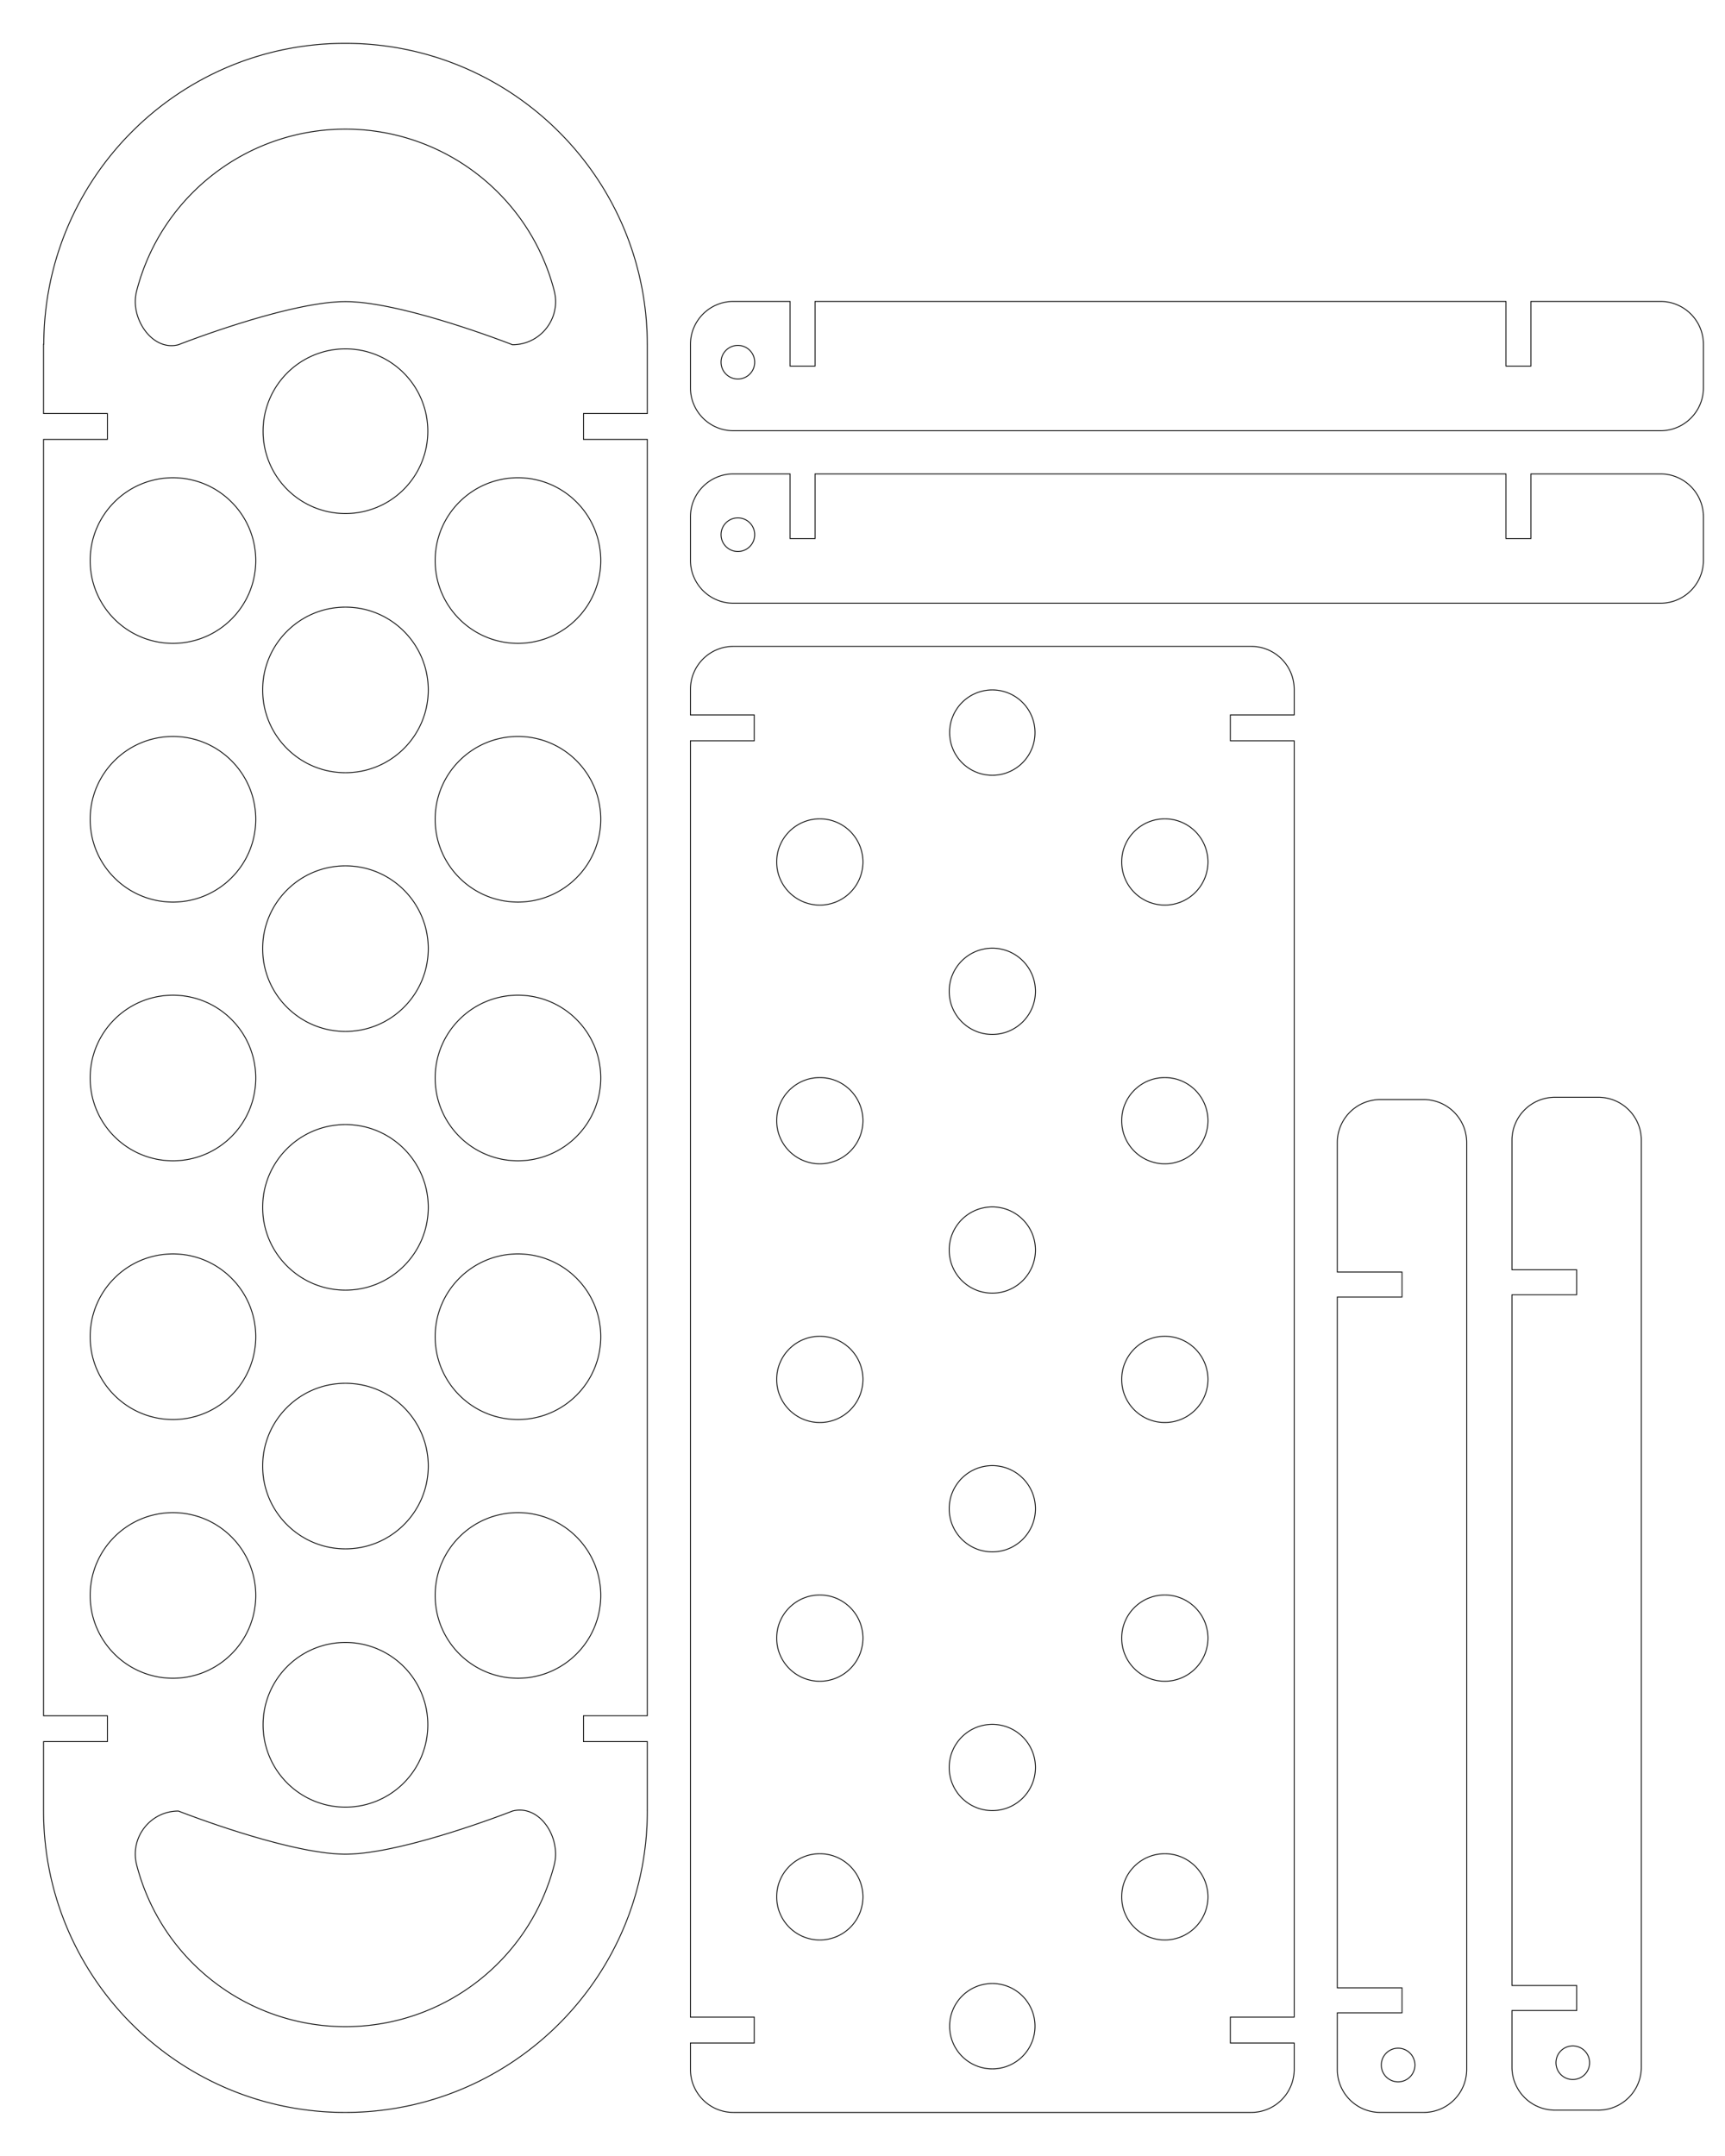 <?xml version="1.0" encoding="UTF-8" standalone="no"?>
<!-- Created with Inkscape (http://www.inkscape.org/) -->

<svg
   xmlns:dc="http://purl.org/dc/elements/1.1/"
   xmlns:cc="http://creativecommons.org/ns#"
   xmlns:rdf="http://www.w3.org/1999/02/22-rdf-syntax-ns#"
   xmlns:svg="http://www.w3.org/2000/svg"
   xmlns="http://www.w3.org/2000/svg"
   xmlns:sodipodi="http://sodipodi.sourceforge.net/DTD/sodipodi-0.dtd"
   xmlns:inkscape="http://www.inkscape.org/namespaces/inkscape"
   width="200mm"
   height="250mm"
   viewBox="0 0 708.661 885.827"
   id="svg2"
   version="1.1"
   inkscape:version="0.91 r13725"
   sodipodi:docname="tube-rack.svg">
  <defs
     id="defs4" />
  <sodipodi:namedview
     id="base"
     pagecolor="#ffffff"
     bordercolor="#666666"
     borderopacity="1.0"
     inkscape:pageopacity="0.0"
     inkscape:pageshadow="2"
     inkscape:zoom="0.7"
     inkscape:cx="556.1101"
     inkscape:cy="526.49924"
     inkscape:document-units="px"
     inkscape:current-layer="layer1"
     showgrid="false"
     inkscape:window-width="1858"
     inkscape:window-height="1177"
     inkscape:window-x="-8"
     inkscape:window-y="-8"
     inkscape:window-maximized="1" />
  <g
     inkscape:label="Layer 1"
     inkscape:groupmode="layer"
     id="layer1"
     transform="translate(0,-166.535)">
    <path
       style="fill:none;stroke:#000000;stroke-width:0.354;stroke-miterlimit:4;stroke-dasharray:none;stroke-opacity:1"
       d="m 17.898,910.631 0,0 c 4e-4,68.394 55.533,123.839 123.928,123.838 68.394,-3e-4 124.103,-55.444 124.103,-123.838 l -0.01,-0.178 0.01,0 0,-28.346 -26.221,0 0,-10.631 26.221,0 0,-524.408 -26.221,0 0,-10.631 26.221,0 0,-28.436 -0.01,0 c -0.099,-68.322 -55.78,-123.657 -124.102,-123.66 -68.321,0 -123.732,55.339 -123.83,123.66 l -0.094,0 0,28.436 26.223,0 0,10.631 -26.223,0 0,524.41 26.219,0 0,10.631 -26.219,0 0,28.154 0,0.191 0,0.176 z m 19.137,-88.582 c 0,-18.786 15.229,-34.016 34.016,-34.016 18.786,10e-5 34.015,15.229 34.016,34.016 -1e-4,18.786 -15.229,34.016 -34.016,34.016 -18.786,0 -34.016,-15.229 -34.016,-34.016 z m 0,-106.299 c 0,-18.786 15.229,-34.016 34.016,-34.016 18.786,0 34.015,15.229 34.016,34.016 -1e-4,18.786 -15.229,34.016 -34.016,34.016 -18.786,0 -34.016,-15.229 -34.016,-34.016 z m 0,-106.299 c 0,-18.786 15.229,-34.016 34.016,-34.016 18.786,10e-5 34.015,15.229 34.016,34.016 -1e-4,18.786 -15.229,34.016 -34.016,34.016 -18.786,-10e-5 -34.016,-15.229 -34.016,-34.016 z m 0,-106.301 c 0,-18.786 15.229,-34.016 34.016,-34.016 18.786,0 34.015,15.229 34.016,34.016 -1e-4,18.786 -15.229,34.016 -34.016,34.016 -18.786,-10e-5 -34.016,-15.229 -34.016,-34.016 z m 0,-106.299 c 0,-18.786 15.229,-34.016 34.016,-34.016 18.786,10e-5 34.015,15.229 34.016,34.016 -1e-4,18.786 -15.229,34.016 -34.016,34.016 -18.786,-2e-4 -34.016,-15.229 -34.016,-34.016 z m 18.541,531.754 c -0.161,-9.605 7.59,-17.973 17.725,-17.973 0,0 44.993,17.717 68.615,17.717 23.622,0 68.615,-17.717 68.615,-17.717 11.214,-2.896 20.05,10.93 17.154,22.145 -10.098,39.111 -45.376,66.438 -85.769,66.438 -40.394,0 -75.671,-27.327 -85.769,-66.438 -0.362,-1.402 -0.547,-2.8 -0.57,-4.172 z m 0,-638.4 c 0.021,-1.372 0.208,-2.77 0.57,-4.172 10.098,-39.111 45.376,-66.438 85.769,-66.438 40.394,0 75.671,27.327 85.769,66.438 2.896,11.214 -5.572,22.146 -17.154,22.146 0,0 -44.993,-17.715 -68.615,-17.715 -23.622,0 -68.615,17.715 -68.615,17.715 -9.813,2.533 -17.885,-8.37 -17.725,-17.975 z m 52.324,478.693 c 1e-4,-18.786 15.229,-34.016 34.016,-34.016 18.786,10e-5 34.016,15.229 34.016,34.016 -1e-4,18.786 -15.229,34.016 -34.016,34.016 -18.786,0 -34.016,-15.229 -34.016,-34.016 z m 0,-106.299 c 1e-4,-18.786 15.229,-34.016 34.016,-34.016 18.786,0 34.016,15.229 34.016,34.016 -1e-4,18.786 -15.229,34.016 -34.016,34.016 -18.786,0 -34.016,-15.229 -34.016,-34.016 z m 0,-106.299 c 1e-4,-18.786 15.229,-34.016 34.016,-34.016 18.786,10e-5 34.016,15.229 34.016,34.016 -1e-4,18.786 -15.229,34.016 -34.016,34.016 -18.786,-10e-5 -34.016,-15.229 -34.016,-34.016 z m 0,-106.299 c 1e-4,-18.786 15.229,-34.016 34.016,-34.016 18.786,10e-5 34.016,15.229 34.016,34.016 -1e-4,18.786 -15.229,34.016 -34.016,34.016 -18.786,-1e-4 -34.016,-15.229 -34.016,-34.016 z m 0.176,425.197 a 33.839,33.839 0 0 1 33.838,-33.838 33.839,33.839 0 0 1 33.84,33.838 33.839,33.839 0 0 1 -33.84,33.838 33.839,33.839 0 0 1 -33.838,-33.838 z m 0,-531.496 a 33.839,33.839 0 0 1 33.838,-33.838 33.839,33.839 0 0 1 33.84,33.838 33.839,33.839 0 0 1 -33.84,33.838 33.839,33.839 0 0 1 -33.838,-33.838 z m 70.689,478.346 c 1e-4,-18.787 15.23,-34.017 34.018,-34.016 18.786,10e-5 34.016,15.229 34.016,34.016 -1e-4,18.786 -15.229,34.016 -34.016,34.016 -18.787,0 -34.017,-15.229 -34.018,-34.016 z m 0,-106.299 c 1e-4,-18.787 15.23,-34.017 34.018,-34.016 18.786,0 34.016,15.229 34.016,34.016 -1e-4,18.786 -15.229,34.016 -34.016,34.016 -18.787,0 -34.017,-15.229 -34.018,-34.016 z m 0,-106.299 c 1e-4,-18.787 15.23,-34.017 34.018,-34.016 18.786,10e-5 34.016,15.229 34.016,34.016 -1e-4,18.786 -15.229,34.016 -34.016,34.016 -18.787,0 -34.017,-15.229 -34.018,-34.016 z m 0,-106.301 c 1e-4,-18.787 15.23,-34.017 34.018,-34.016 18.786,0 34.016,15.229 34.016,34.016 -1e-4,18.786 -15.229,34.016 -34.016,34.016 -18.787,0 -34.017,-15.229 -34.018,-34.016 z m 0,-106.299 c 1e-4,-18.787 15.23,-34.017 34.018,-34.016 18.786,10e-5 34.016,15.229 34.016,34.016 -1e-4,18.786 -15.229,34.016 -34.016,34.016 -18.787,0 -34.017,-15.229 -34.018,-34.016 z"
       id="circle89"
       inkscape:connector-curvature="0" />
    <path
       style="fill:none;stroke:#000000;stroke-width:0.354;stroke-miterlimit:4;stroke-dasharray:none;stroke-opacity:1"
       d="m 283.642,1016.752 c 0,9.815 7.902,17.717 17.717,17.717 l 212.598,0 c 9.815,0 17.717,-7.902 17.717,-17.717 l 0,-10.807 -26.221,0 0,-10.631 26.221,0 0,-524.408 -26.221,0 0,-10.631 26.221,0 0,-10.453 c 0,-9.815 -7.902,-17.717 -17.717,-17.717 l -212.598,0 c -9.815,0 -17.717,7.902 -17.717,17.717 l 0,10.453 26.221,0 0,10.631 -26.221,0 0,524.408 26.221,0 0,10.631 -26.221,0 0,10.807 z m 35.434,-70.867 c -2e-4,-9.785 7.932,-17.717 17.717,-17.717 9.785,-10e-5 17.717,7.932 17.717,17.717 10e-5,9.785 -7.932,17.717 -17.717,17.717 -9.785,2e-4 -17.717,-7.932 -17.717,-17.717 z m 0,-106.299 c -2e-4,-9.785 7.932,-17.717 17.717,-17.717 9.785,-10e-5 17.717,7.932 17.717,17.717 10e-5,9.785 -7.932,17.717 -17.717,17.717 -9.785,1e-4 -17.717,-7.932 -17.717,-17.717 z m 0,-106.299 c -2e-4,-9.785 7.932,-17.719 17.717,-17.719 9.785,-10e-5 17.717,7.934 17.717,17.719 10e-5,9.785 -7.932,17.715 -17.717,17.715 -9.785,2e-4 -17.717,-7.93 -17.717,-17.715 z m 0,-106.299 c -2e-4,-9.785 7.932,-17.717 17.717,-17.717 9.785,-1e-4 17.717,7.932 17.717,17.717 10e-5,9.785 -7.932,17.717 -17.717,17.717 -9.785,2e-4 -17.717,-7.932 -17.717,-17.717 z m 0,-106.299 c -2e-4,-9.785 7.932,-17.717 17.717,-17.717 9.785,-10e-5 17.717,7.932 17.717,17.717 0,9.784 -7.933,17.715 -17.717,17.715 -9.784,10e-5 -17.716,-7.931 -17.717,-17.715 z m 70.867,372.047 c -2e-4,-9.785 7.932,-17.717 17.717,-17.717 9.785,-2e-4 17.717,7.932 17.717,17.717 2e-4,9.785 -7.932,17.717 -17.717,17.717 -9.785,10e-5 -17.717,-7.932 -17.717,-17.717 z m 0,-106.301 c -2e-4,-9.785 7.932,-17.715 17.717,-17.715 9.785,-2e-4 17.717,7.93 17.717,17.715 -9e-4,9.784 -7.933,17.717 -17.717,17.717 -9.784,2e-4 -17.716,-7.933 -17.717,-17.717 z m 0,-106.299 c -2e-4,-9.785 7.932,-17.717 17.717,-17.717 9.785,-2e-4 17.717,7.932 17.717,17.717 2e-4,9.785 -7.932,17.717 -17.717,17.717 -9.785,10e-5 -17.717,-7.932 -17.717,-17.717 z m 0,-106.299 c -2e-4,-9.785 7.932,-17.717 17.717,-17.717 9.785,-1e-4 17.717,7.932 17.717,17.717 2e-4,9.785 -7.932,17.717 -17.717,17.717 -9.785,2e-4 -17.717,-7.932 -17.717,-17.717 z m 0.178,425.197 a 17.539,17.539 0 0 1 17.539,-17.539 17.539,17.539 0 0 1 17.539,17.539 17.539,17.539 0 0 1 -17.539,17.539 17.539,17.539 0 0 1 -17.539,-17.539 z m 0,-531.496 a 17.539,17.539 0 0 1 17.539,-17.539 17.539,17.539 0 0 1 17.539,17.539 17.539,17.539 0 0 1 -17.539,17.539 17.539,17.539 0 0 1 -17.539,-17.539 z m 70.688,478.346 c -2e-4,-9.785 7.932,-17.717 17.717,-17.717 9.785,-10e-5 17.717,7.932 17.717,17.717 10e-5,9.785 -7.932,17.717 -17.717,17.717 -9.785,2e-4 -17.717,-7.932 -17.717,-17.717 z m 0,-106.299 c -2e-4,-9.785 7.932,-17.717 17.717,-17.717 9.785,-10e-5 17.717,7.932 17.717,17.717 10e-5,9.785 -7.932,17.717 -17.717,17.717 -9.785,1e-4 -17.717,-7.932 -17.717,-17.717 z m 0,-106.299 c -10e-5,-9.785 7.932,-17.719 17.717,-17.719 9.785,-10e-5 17.717,7.934 17.717,17.719 10e-5,9.785 -7.932,17.715 -17.717,17.715 -9.785,2e-4 -17.717,-7.93 -17.717,-17.715 z m 0,-106.299 c -2e-4,-9.785 7.932,-17.717 17.717,-17.717 9.785,-1e-4 17.717,7.932 17.717,17.717 10e-5,9.785 -7.932,17.717 -17.717,17.717 -9.785,2e-4 -17.717,-7.932 -17.717,-17.717 z m 0,-106.299 c -10e-5,-9.785 7.932,-17.717 17.717,-17.717 9.785,-10e-5 17.717,7.932 17.717,17.717 -9e-4,9.784 -7.933,17.715 -17.717,17.715 -9.784,10e-5 -17.716,-7.931 -17.717,-17.715 z"
       id="circle69"
       inkscape:connector-curvature="0" />
    <path
       style="opacity:1;fill:none;fill-opacity:1;stroke:#000000;stroke-width:0.354;stroke-miterlimit:4;stroke-dasharray:none;stroke-opacity:1"
       d="m 584.823,1034.469 c 9.815,0 17.717,-7.902 17.717,-17.717 l 0,-380.728 c 0,-9.815 -7.902,-17.717 -17.717,-17.717 l -17.717,0 c -9.815,0 -17.717,7.902 -17.717,17.717 l 0,53.148 26.574,0 0,10.275 -26.574,0 0,283.82 26.574,0 0,10.275 -26.574,0 0,23.209 c 0,9.815 7.902,17.717 17.717,17.717 l 17.717,0 z m -10.451,-12.578 a 6.909,6.909 0 0 1 -6.91,-6.91 6.909,6.909 0 0 1 6.91,-6.91 6.909,6.909 0 0 1 6.908,6.91 6.909,6.909 0 0 1 -6.908,6.91 z"
       id="rect4220-4"
       inkscape:connector-curvature="0" />
    <path
       inkscape:connector-curvature="0"
       style="opacity:1;fill:none;fill-opacity:1;stroke:#000000;stroke-width:0.354;stroke-miterlimit:4;stroke-dasharray:none;stroke-opacity:1"
       d="m 283.642,396.673 c 0,9.815 7.902,17.717 17.717,17.717 l 380.728,0 c 9.815,0 17.717,-7.902 17.717,-17.717 l 0,-17.717 c 0,-9.815 -7.902,-17.717 -17.717,-17.717 l -53.148,0 0,26.574 -10.275,0 0,-26.574 -283.82,0 0,26.574 -10.275,0 0,-26.574 -23.209,0 c -9.815,0 -17.717,7.902 -17.717,17.717 l 0,17.717 z m 12.578,-10.451 a 6.909,6.909 0 0 1 6.91,-6.91 6.909,6.909 0 0 1 6.91,6.91 6.909,6.909 0 0 1 -6.91,6.908 6.909,6.909 0 0 1 -6.91,-6.908 z"
       id="rect4220-4-5" />
    <path
       inkscape:connector-curvature="0"
       style="opacity:1;fill:none;fill-opacity:1;stroke:#000000;stroke-width:0.354;stroke-miterlimit:4;stroke-dasharray:none;stroke-opacity:1"
       d="m 656.576,1033.526 c 9.815,0 17.717,-7.902 17.717,-17.717 l 0,-380.729 c 0,-9.815 -7.902,-17.717 -17.717,-17.717 l -17.717,0 c -9.815,0 -17.717,7.902 -17.717,17.717 l 0,53.148 26.574,0 0,10.275 -26.574,0 0,283.82 26.574,0 0,10.275 -26.574,0 0,23.209 c 0,9.815 7.902,17.717 17.717,17.717 l 17.717,0 z m -10.451,-12.578 a 6.909,6.909 0 0 1 -6.91,-6.91 6.909,6.909 0 0 1 6.91,-6.91 6.909,6.909 0 0 1 6.908,6.91 6.909,6.909 0 0 1 -6.908,6.91 z"
       id="rect4220-4-7" />
    <path
       inkscape:connector-curvature="0"
       style="opacity:1;fill:none;fill-opacity:1;stroke:#000000;stroke-width:0.354;stroke-miterlimit:4;stroke-dasharray:none;stroke-opacity:1"
       d="m 283.642,325.807 c 0,9.815 7.902,17.717 17.717,17.717 l 380.728,0 c 9.815,0 17.717,-7.902 17.717,-17.717 l 0,-17.717 c 0,-9.815 -7.902,-17.717 -17.717,-17.717 l -53.148,0 0,26.574 -10.275,0 0,-26.574 -283.82,0 0,26.574 -10.275,0 0,-26.574 -23.209,0 c -9.815,0 -17.717,7.902 -17.717,17.717 l 0,17.717 z m 12.578,-10.451 a 6.909,6.909 0 0 1 6.91,-6.91 6.909,6.909 0 0 1 6.91,6.91 6.909,6.909 0 0 1 -6.91,6.908 6.909,6.909 0 0 1 -6.91,-6.908 z"
       id="rect4220-4-53" />
  </g>
</svg>
